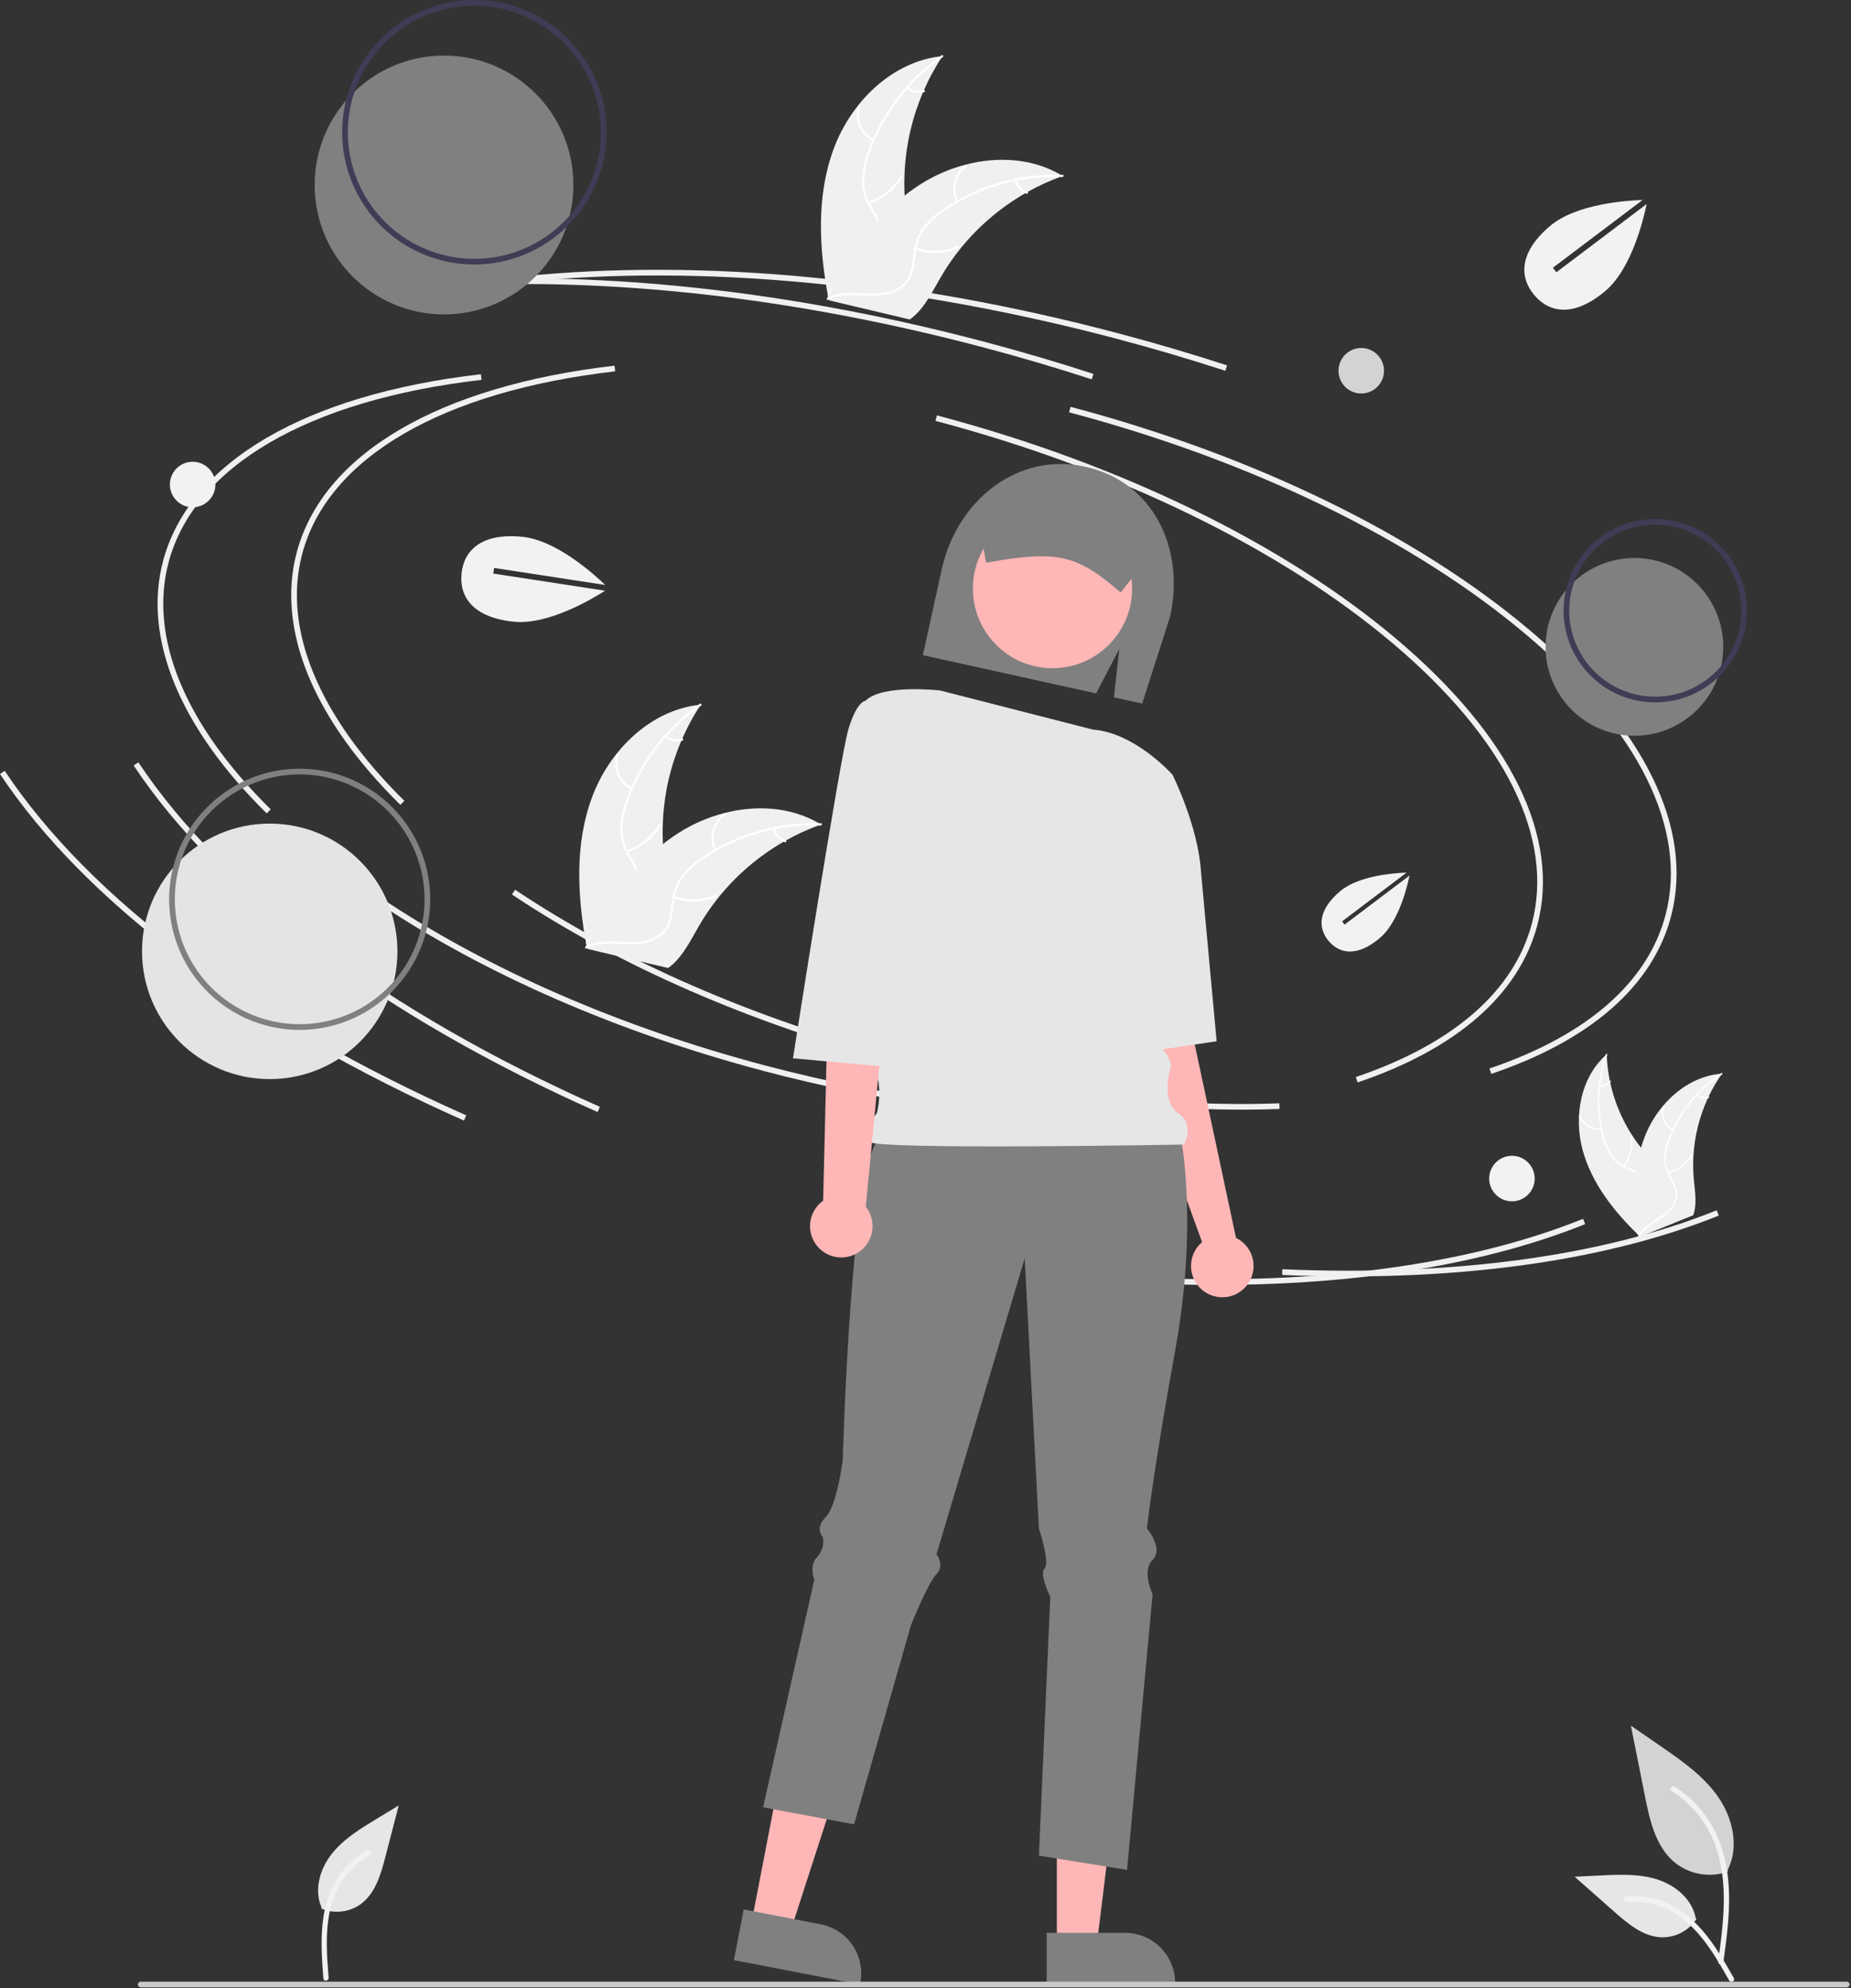 <svg width="651" height="699" viewBox="0 0 651 699" fill="none" xmlns="http://www.w3.org/2000/svg">
<rect x="0" y="0" width="651" height="699" fill="#333333" stroke="none"/>
<g clip-path="url(#clip0_1224:1066)">
<path d="M140.808 282.963C110.142 252.775 97.191 221.282 104.338 194.285C113.51 159.64 154.256 135.686 216.128 128.564L216.357 130.552C155.345 137.573 115.221 160.99 106.271 194.796C99.316 221.07 112.079 251.875 142.211 281.539L140.808 282.963Z" fill="#F0F0F0"/>
<path d="M436.679 390.122C398.406 390.122 356.816 384.434 315.506 373.498C264.42 359.973 217.58 339.56 180.049 314.463L181.16 312.801C218.51 337.776 265.143 358.096 316.018 371.564C361.992 383.736 408.312 389.375 449.951 387.887L450.023 389.885C445.626 390.043 441.178 390.122 436.679 390.122Z" fill="#F0F0F0"/>
<path d="M524.479 377.544L523.839 375.649C558.068 364.076 579.478 345.433 585.752 321.734C593.728 291.606 576.4 256.646 536.962 223.291C497.322 189.767 440.161 161.951 376.006 144.967L376.518 143.033C440.953 160.092 498.393 188.052 538.253 221.764C578.314 255.645 595.87 291.33 587.686 322.246C581.231 346.625 559.375 365.746 524.479 377.544Z" fill="#F0F0F0"/>
<path d="M210.173 390.956C134.97 357.603 77.02 314.331 47 269.11L48.666 268.004C78.479 312.911 136.125 355.927 210.984 389.128L210.173 390.956Z" fill="#F0F0F0"/>
<path d="M474.582 448.739C466.825 448.739 458.936 448.566 450.914 448.22L451 446.222C510.864 448.813 563.684 441.649 603.758 425.5L604.506 427.355C569.548 441.441 524.991 448.739 474.582 448.739Z" fill="#F0F0F0"/>
<path d="M430.948 130.358C418.519 126.311 405.733 122.543 392.948 119.158C319.375 99.68 247.051 92.765 183.793 99.163L183.592 97.173C247.085 90.754 319.657 97.686 393.46 117.224C406.281 120.619 419.103 124.398 431.567 128.456L430.948 130.358Z" fill="#F0F0F0"/>
<path d="M93.808 285.963C63.142 255.775 50.191 224.282 57.338 197.285C66.51 162.64 107.256 138.686 169.128 131.564L169.357 133.552C108.345 140.573 68.221 163.99 59.271 197.796C52.316 224.07 65.079 254.875 95.211 284.539L93.808 285.963Z" fill="#F0F0F0"/>
<path d="M389.679 393.122C351.406 393.122 309.816 387.434 268.506 376.498C217.42 362.973 170.58 342.56 133.049 317.463L134.16 315.801C171.51 340.776 218.143 361.096 269.018 374.564C314.992 386.736 361.312 392.375 402.951 390.887L403.023 392.885C398.626 393.043 394.178 393.122 389.679 393.122Z" fill="#F0F0F0"/>
<path d="M477.479 380.544L476.839 378.649C511.068 367.076 532.478 348.433 538.752 324.734C546.728 294.606 529.4 259.646 489.962 226.291C450.322 192.767 393.161 164.951 329.006 147.967L329.518 146.033C393.953 163.092 451.393 191.052 491.253 224.764C531.314 258.645 548.87 294.33 540.686 325.246C534.231 349.625 512.375 368.746 477.479 380.544Z" fill="#F0F0F0"/>
<path d="M163.173 393.956C87.97 360.603 30.02 317.331 0 272.11L1.666 271.004C31.479 315.911 89.124 358.927 163.984 392.128L163.173 393.956Z" fill="#F0F0F0"/>
<path d="M427.582 451.739C419.825 451.739 411.936 451.566 403.914 451.22L404 449.222C463.864 451.813 516.684 444.649 556.758 428.5L557.506 430.355C522.548 444.441 477.991 451.739 427.582 451.739Z" fill="#F0F0F0"/>
<path d="M383.948 133.358C371.519 129.311 358.733 125.543 345.948 122.158C272.375 102.681 200.051 95.765 136.793 102.163L136.592 100.173C200.085 93.754 272.657 100.686 346.46 120.224C359.281 123.619 372.103 127.398 384.567 131.456L383.948 133.358Z" fill="#F0F0F0"/>
<path d="M396.385 313.383L413.385 311.383L419.385 363.383L434.704 435.191C436.834 436.229 438.573 437.927 439.66 440.033C440.747 442.139 441.126 444.539 440.738 446.877C440.351 449.215 439.219 451.366 437.511 453.009C435.803 454.651 433.609 455.698 431.258 455.994C428.907 456.29 426.523 455.818 424.461 454.649C422.399 453.48 420.77 451.677 419.816 449.507C418.862 447.338 418.635 444.918 419.167 442.609C419.699 440.299 420.963 438.224 422.771 436.691L407.385 394.383L396.385 313.383Z" fill="#FFB6B6"/>
<path d="M371.69 684.097H385.695L392.359 630.072H371.688L371.69 684.097Z" fill="#FFB6B6"/>
<path d="M368.117 697.67H413.279V697.099C413.279 692.438 411.427 687.967 408.131 684.671C404.834 681.374 400.364 679.522 395.702 679.521H368.117V697.67Z" fill="#808080"/>
<path d="M264.199 676.458L277.951 679.113L294.739 627.333L274.439 623.414L264.199 676.458Z" fill="#FFB6B6"/>
<path d="M258.121 689.11L302.464 697.673L302.572 697.112C303.456 692.535 302.485 687.794 299.874 683.932C297.262 680.07 293.223 677.404 288.646 676.519L261.563 671.289L258.121 689.11Z" fill="#808080"/>
<path d="M393.652 228.169L385.514 243.783L324.562 230.34L331.24 200.067C336.525 176.105 357.712 158.8 381.674 164.085C405.636 169.37 416.816 192.79 411.531 216.752L401.708 247.352L391.771 245.16L393.652 228.169Z" fill="#808080"/>
<path d="M415.385 400.383C415.385 400.383 421.385 430.383 413.385 474.383C405.385 518.383 403.385 537.383 403.385 537.383C403.385 537.383 409.385 544.383 405.385 548.383C401.385 552.383 405.385 560.383 405.385 560.383L396.385 657.383L365.385 652.383L369.385 561.383C369.385 561.383 365.385 553.383 367.385 551.383C369.385 549.383 365.385 537.383 365.385 537.383L360.385 442.383L329.385 546.383C329.385 546.383 332.385 550.383 329.385 553.383C326.385 556.383 320.385 571.383 320.385 571.383L300.385 641.383L268.385 635.383L286.385 555.383C286.385 555.383 284.385 550.383 287.385 547.383C288.26 546.466 288.899 545.349 289.247 544.13C289.596 542.911 289.643 541.625 289.385 540.383C289.385 540.383 286.385 537.383 290.385 533.383C294.385 529.383 296.385 513.383 296.385 513.383C296.385 513.383 299.385 406.383 309.385 400.383C319.385 394.383 415.385 400.383 415.385 400.383Z" fill="#808080"/>
<path d="M370.168 234.922C385.632 234.922 398.168 222.386 398.168 206.922C398.168 191.458 385.632 178.922 370.168 178.922C354.704 178.922 342.168 191.458 342.168 206.922C342.168 222.386 354.704 234.922 370.168 234.922Z" fill="#FFB6B6"/>
<path d="M330.709 242.763C330.709 242.763 310.385 240.382 304.385 246.382L310.385 367.382C310.385 367.382 306.385 370.382 308.385 377.382C309.546 381.976 309.546 386.788 308.385 391.382C308.385 391.382 302.385 398.382 305.385 401.382C308.385 404.382 416.385 402.382 416.385 402.382C416.385 402.382 420.385 395.382 414.385 391.382C408.385 387.382 411.385 376.382 411.385 376.382C411.385 376.382 413.385 373.382 408.385 368.382C403.385 363.382 399.385 322.382 399.385 322.382L412.385 272.382C412.385 272.382 399.299 257.611 384.342 256.497L330.709 242.763Z" fill="#E6E6E6"/>
<path d="M396.89 273.069L412.383 272.381C412.383 272.381 421.383 290.381 422.383 306.381L427.89 366.069L392.383 371.381L396.89 273.069Z" fill="#E6E6E6"/>
<path d="M394.156 208.311L404.556 194.929C405.17 192.111 404.643 189.166 403.091 186.736C401.539 184.305 399.088 182.588 396.274 181.96L356.982 173.293C354.165 172.679 351.219 173.206 348.789 174.758C346.358 176.31 344.641 178.761 344.012 181.575L343.99 181.675L346.804 197.834L347.298 197.746C371.683 193.398 378.629 194.928 393.757 207.972L394.156 208.311Z" fill="#808080"/>
<path d="M289.509 422.123L291.384 343.383L293.384 287.383L317.384 290.383L304.495 424.228C305.85 425.93 306.671 427.995 306.852 430.163C307.034 432.331 306.568 434.504 305.515 436.408C304.462 438.311 302.867 439.86 300.934 440.857C299 441.855 296.814 442.256 294.653 442.011C292.491 441.767 290.45 440.886 288.789 439.482C287.127 438.077 285.92 436.211 285.319 434.12C284.718 432.029 284.75 429.807 285.412 427.735C286.074 425.662 287.335 423.833 289.037 422.477C289.191 422.354 289.348 422.236 289.509 422.122V422.123Z" fill="#FFB6B6"/>
<path d="M321.892 248.069L304.385 246.381C304.385 246.381 301.385 246.381 298.385 256.381C295.385 266.381 278.893 372.069 278.893 372.069L315.386 375.381L321.892 248.069Z" fill="#E6E6E6"/>
<path d="M156.166 110.533C181.294 110.533 201.664 90.163 201.664 65.035C201.664 39.907 181.294 19.537 156.166 19.537C131.038 19.537 110.668 39.907 110.668 65.035C110.668 90.163 131.038 110.533 156.166 110.533Z" fill="#808080"/>
<path d="M166.838 92.996C157.642 92.996 148.652 90.269 141.005 85.16C133.358 80.05 127.399 72.788 123.879 64.292C120.36 55.796 119.439 46.447 121.233 37.427C123.027 28.407 127.456 20.122 133.959 13.619C140.462 7.116 148.747 2.688 157.767 0.893C166.786 -0.901 176.136 0.02 184.632 3.539C193.128 7.059 200.39 13.019 205.5 20.665C210.609 28.312 213.336 37.302 213.336 46.498C213.322 58.826 208.419 70.645 199.702 79.362C190.985 88.079 179.166 92.982 166.838 92.996V92.996ZM166.838 2C158.037 2 149.434 4.61 142.116 9.499C134.799 14.389 129.095 21.338 125.727 29.469C122.359 37.6 121.478 46.547 123.195 55.179C124.912 63.811 129.15 71.74 135.373 77.963C141.596 84.186 149.525 88.424 158.157 90.141C166.789 91.858 175.736 90.977 183.867 87.609C191.998 84.241 198.947 78.537 203.837 71.22C208.726 63.902 211.336 55.299 211.336 46.498C211.323 34.701 206.63 23.39 198.288 15.048C189.946 6.706 178.635 2.013 166.838 2Z" fill="#3F3D56"/>
<path d="M574.83 258.664C592.086 258.664 606.074 244.675 606.074 227.42C606.074 210.164 592.086 196.176 574.83 196.176C557.574 196.176 543.586 210.164 543.586 227.42C543.586 244.675 557.574 258.664 574.83 258.664Z" fill="#808080"/>
<path d="M582.158 246.936C575.781 246.936 569.547 245.044 564.244 241.501C558.942 237.958 554.809 232.923 552.368 227.031C549.928 221.139 549.29 214.656 550.534 208.401C551.778 202.146 554.849 196.401 559.358 191.891C563.868 187.382 569.613 184.311 575.868 183.067C582.122 181.823 588.606 182.461 594.498 184.902C600.389 187.342 605.425 191.475 608.968 196.778C612.511 202.08 614.402 208.314 614.402 214.691C614.393 223.24 610.992 231.436 604.948 237.481C598.903 243.526 590.707 246.926 582.158 246.936ZM582.158 184.447C576.176 184.447 570.329 186.221 565.355 189.544C560.382 192.868 556.505 197.591 554.216 203.117C551.927 208.644 551.328 214.725 552.495 220.592C553.662 226.459 556.543 231.848 560.772 236.077C565.002 240.307 570.391 243.187 576.258 244.354C582.125 245.521 588.206 244.922 593.732 242.633C599.259 240.344 603.982 236.468 607.305 231.494C610.629 226.521 612.402 220.673 612.402 214.691C612.393 206.673 609.204 198.985 603.534 193.316C597.864 187.646 590.177 184.456 582.158 184.447V184.447Z" fill="#3F3D56"/>
<path d="M649.502 698.685H49.502C49.237 698.685 48.982 698.579 48.795 698.392C48.607 698.204 48.502 697.95 48.502 697.685C48.502 697.419 48.607 697.165 48.795 696.977C48.982 696.79 49.237 696.685 49.502 696.685H649.502C649.767 696.685 650.022 696.79 650.209 696.977C650.397 697.165 650.502 697.419 650.502 697.685C650.502 697.95 650.397 698.204 650.209 698.392C650.022 698.579 649.767 698.685 649.502 698.685Z" fill="#CACACA"/>
<path d="M607.698 658.012C604.543 659.121 601.155 659.399 597.861 658.818C594.567 658.238 591.478 656.819 588.892 654.699C582.305 649.171 580.24 640.062 578.56 631.629L573.59 606.684L583.995 613.849C591.478 619.001 599.129 624.319 604.311 631.782C609.493 639.245 611.754 649.433 607.591 657.509" fill="#D3D3D3"/>
<path d="M606.093 689.948C607.403 680.406 608.75 670.742 607.831 661.098C607.015 652.533 604.402 644.168 599.082 637.309C596.258 633.675 592.822 630.562 588.929 628.109C587.914 627.468 586.979 629.077 587.99 629.715C594.727 633.973 599.937 640.261 602.871 647.671C606.111 655.912 606.631 664.895 606.071 673.649C605.733 678.943 605.018 684.202 604.297 689.455C604.24 689.693 604.275 689.943 604.396 690.155C604.517 690.368 604.713 690.526 604.947 690.599C605.184 690.663 605.438 690.631 605.652 690.509C605.866 690.387 606.024 690.186 606.091 689.949L606.093 689.948Z" fill="#F2F2F2"/>
<path d="M596.665 674.638C595.312 676.695 593.452 678.369 591.264 679.498C589.076 680.627 586.634 681.174 584.174 681.085C577.851 680.785 572.579 676.372 567.834 672.185L553.799 659.789L563.088 659.345C569.768 659.025 576.621 658.727 582.988 660.787C589.355 662.847 595.219 667.805 596.382 674.387" fill="#E6E6E6"/>
<path d="M609.795 695.434C603.495 684.278 596.177 671.879 583.11 667.916C579.476 666.818 575.667 666.425 571.886 666.757C570.694 666.857 570.992 668.697 572.186 668.594C578.523 668.068 584.849 669.742 590.098 673.333C595.149 676.771 599.081 681.55 602.409 686.619C604.448 689.719 606.274 692.96 608.1 696.192C608.679 697.224 610.385 696.479 609.795 695.434Z" fill="#F2F2F2"/>
<path d="M112.999 670.999C115.271 671.948 117.749 672.295 120.194 672.008C122.64 671.72 124.97 670.808 126.96 669.359C132.034 665.575 133.936 658.969 135.53 652.844L140.236 634.723L132.287 639.549C126.57 643.019 120.722 646.604 116.595 651.872C112.469 657.141 110.381 664.523 113.101 670.637" fill="#E6E6E6"/>
<path d="M113.743 695.58C112.727 682.809 111.861 668.437 120.478 657.845C122.876 654.902 125.815 652.446 129.135 650.607C130.18 650.023 130.961 651.715 129.914 652.298C124.365 655.406 120.057 660.33 117.714 666.243C115.449 671.917 114.862 678.078 114.937 684.142C114.981 687.852 115.279 691.56 115.573 695.26C115.669 696.44 113.837 696.776 113.743 695.58Z" fill="#F2F2F2"/>
<path d="M94.864 379.373C119.669 379.373 139.777 359.265 139.777 334.46C139.777 309.655 119.669 289.547 94.864 289.547C70.059 289.547 49.951 309.655 49.951 334.46C49.951 359.265 70.059 379.373 94.864 379.373Z" fill="#E4E4E4"/>
<path d="M105.401 362.076C96.32 362.076 87.443 359.383 79.893 354.338C72.343 349.293 66.458 342.122 62.983 333.733C59.508 325.343 58.599 316.112 60.37 307.205C62.142 298.299 66.515 290.118 72.936 283.697C79.357 277.276 87.538 272.904 96.444 271.132C105.35 269.361 114.582 270.27 122.971 273.745C131.361 277.22 138.531 283.105 143.576 290.655C148.621 298.206 151.314 307.082 151.314 316.163C151.3 328.336 146.459 340.006 137.851 348.613C129.244 357.22 117.574 362.062 105.401 362.076V362.076ZM105.401 272.25C96.716 272.25 88.226 274.826 81.004 279.651C73.783 284.476 68.154 291.334 64.831 299.358C61.507 307.382 60.638 316.212 62.332 324.73C64.026 333.248 68.209 341.073 74.35 347.214C80.491 353.355 88.316 357.538 96.834 359.232C105.352 360.926 114.182 360.057 122.206 356.733C130.23 353.409 137.088 347.781 141.913 340.56C146.738 333.338 149.314 324.848 149.314 316.163C149.301 304.521 144.67 293.359 136.438 285.126C128.205 276.894 117.043 272.263 105.401 272.25V272.25Z" fill="#808080"/>
<path d="M67.752 178.342C72.17 178.342 75.752 174.76 75.752 170.342C75.752 165.924 72.17 162.342 67.752 162.342C63.334 162.342 59.752 165.924 59.752 170.342C59.752 174.76 63.334 178.342 67.752 178.342Z" fill="#F2F2F2"/>
<path d="M478.752 138.342C483.17 138.342 486.752 134.76 486.752 130.342C486.752 125.924 483.17 122.342 478.752 122.342C474.334 122.342 470.752 125.924 470.752 130.342C470.752 134.76 474.334 138.342 478.752 138.342Z" fill="#D3D3D3"/>
<path d="M531.752 422.342C536.17 422.342 539.752 418.76 539.752 414.342C539.752 409.924 536.17 406.342 531.752 406.342C527.334 406.342 523.752 409.924 523.752 414.342C523.752 418.76 527.334 422.342 531.752 422.342Z" fill="#F2F2F2"/>
<path d="M173.479 201.644L173.783 199.667L212.855 205.661C208.873 201.817 195.687 189.93 183.728 188.724C169.441 187.285 163.156 193.4 162.325 201.643C161.494 209.886 166.433 217.133 180.72 218.573C192.83 219.794 208.362 210.53 212.815 207.679L173.479 201.644Z" fill="#F2F2F2"/>
<path d="M547.367 95.728L546.161 94.132L577.706 70.309C572.174 70.482 554.459 71.642 545.255 79.373C534.26 88.608 534.259 97.378 539.587 103.722C544.915 110.065 553.554 111.58 564.549 102.345C573.87 94.516 578.062 76.924 579.124 71.744L547.367 95.728Z" fill="#F2F2F2"/>
<path d="M472.885 325.065L472.018 323.917L494.712 306.777C490.732 306.902 477.987 307.737 471.365 313.298C463.455 319.943 463.455 326.252 467.288 330.816C471.121 335.38 477.336 336.47 485.247 329.825C491.952 324.193 494.968 311.537 495.732 307.81L472.885 325.065Z" fill="#F2F2F2"/>
<path d="M293.231 52.252C299.38 35.72 313.907 21.436 331.463 19.736C320.908 35.752 316.359 54.986 318.619 74.033C319.518 81.376 321.282 89.449 317.323 95.698C314.861 99.587 310.52 101.981 306.046 103.061C301.572 104.141 296.91 104.058 292.307 103.968L291.277 104.477C288.041 87.138 287.082 68.784 293.231 52.252Z" fill="#F0F0F0"/>
<path d="M331.547 20.096C319.579 28.457 310.549 40.377 305.741 54.162C304.653 57.111 304.037 60.213 303.916 63.354C303.896 66.418 304.697 69.431 306.236 72.08C307.621 74.579 309.327 76.975 310.08 79.768C310.444 81.203 310.501 82.698 310.247 84.157C309.993 85.615 309.433 87.004 308.605 88.231C306.62 91.342 303.636 93.555 300.642 95.617C297.319 97.907 293.83 100.232 291.796 103.829C291.55 104.265 290.888 103.857 291.134 103.422C294.672 97.164 302.098 94.891 306.641 89.575C308.76 87.094 310.145 83.96 309.49 80.657C308.917 77.769 307.16 75.297 305.736 72.778C304.197 70.216 303.309 67.316 303.149 64.331C303.111 61.194 303.606 58.073 304.615 55.102C306.778 48.377 309.986 42.035 314.12 36.306C318.802 29.742 324.572 24.028 331.181 19.41C331.59 19.124 331.954 19.812 331.547 20.096V20.096Z" fill="white"/>
<path d="M307.029 49.633C304.825 48.512 303.092 46.645 302.139 44.364C301.185 42.084 301.073 39.538 301.823 37.183C301.976 36.707 302.723 36.923 302.57 37.399C301.868 39.592 301.972 41.962 302.864 44.084C303.757 46.206 305.378 47.939 307.436 48.971C307.883 49.195 307.473 49.856 307.029 49.633Z" fill="white"/>
<path d="M305.368 70.907C310.186 69.385 314.254 66.103 316.76 61.715C317.008 61.28 317.67 61.688 317.423 62.122C314.806 66.684 310.566 70.091 305.548 71.663C305.07 71.813 304.892 71.056 305.368 70.907V70.907Z" fill="white"/>
<path d="M319.336 30.625C320.098 31.236 321 31.649 321.961 31.825C322.922 32.002 323.911 31.937 324.841 31.636C325.317 31.481 325.495 32.238 325.021 32.392C323.993 32.72 322.9 32.79 321.838 32.598C320.776 32.405 319.777 31.955 318.929 31.287C318.843 31.231 318.783 31.145 318.759 31.045C318.735 30.946 318.75 30.841 318.801 30.753C318.855 30.665 318.942 30.603 319.042 30.579C319.142 30.555 319.248 30.572 319.336 30.625V30.625Z" fill="white"/>
<path d="M373.78 61.877C373.485 61.982 373.19 62.088 372.894 62.2C368.941 63.64 365.111 65.399 361.442 67.459C361.156 67.614 360.868 67.775 360.587 67.938C351.801 72.996 344.031 79.641 337.672 87.536C335.144 90.68 332.859 94.011 330.837 97.502C328.044 102.322 325.399 107.771 321.298 111.284C320.874 111.656 320.428 112 319.962 112.316L291.977 105.695C291.921 105.648 291.864 105.607 291.807 105.56L290.678 105.347C290.769 105.159 290.869 104.967 290.96 104.78C291.013 104.671 291.072 104.563 291.125 104.455C291.162 104.382 291.2 104.31 291.229 104.243C291.241 104.219 291.254 104.195 291.265 104.177C291.294 104.11 291.328 104.051 291.356 103.99C291.908 102.914 292.467 101.839 293.036 100.767C293.037 100.761 293.037 100.761 293.045 100.756C297.298 92.543 302.51 84.864 308.572 77.879C308.755 77.673 308.94 77.46 309.137 77.257C311.905 74.186 314.92 71.346 318.152 68.765C319.925 67.358 321.769 66.041 323.676 64.82C328.61 61.675 334.008 59.326 339.671 57.858C350.962 54.934 363.062 55.653 373.023 61.428C373.278 61.576 373.526 61.722 373.78 61.877Z" fill="#F0F0F0"/>
<path d="M373.632 62.217C359.042 61.687 344.656 65.768 332.517 73.88C329.873 75.58 327.514 77.686 325.525 80.12C323.665 82.555 322.491 85.443 322.124 88.484C321.725 91.314 321.645 94.254 320.565 96.937C319.992 98.302 319.137 99.531 318.056 100.542C316.975 101.554 315.692 102.325 314.292 102.806C310.834 104.095 307.119 104.065 303.487 103.909C299.455 103.737 295.269 103.493 291.48 105.141C291.021 105.34 290.738 104.616 291.196 104.417C297.789 101.55 305.087 104.206 311.914 102.697C315.1 101.992 318.093 100.324 319.559 97.292C320.84 94.641 320.925 91.609 321.305 88.741C321.619 85.768 322.656 82.918 324.326 80.439C326.184 77.91 328.458 75.717 331.052 73.952C336.828 69.885 343.208 66.752 349.958 64.668C357.648 62.246 365.695 61.157 373.752 61.449C374.251 61.467 374.127 62.235 373.632 62.217L373.632 62.217Z" fill="white"/>
<path d="M336.273 71.038C335.189 68.817 334.929 66.282 335.541 63.887C336.153 61.492 337.596 59.392 339.613 57.963C340.022 57.675 340.488 58.297 340.079 58.585C338.198 59.913 336.854 61.869 336.289 64.1C335.724 66.332 335.975 68.692 336.997 70.754C337.219 71.203 336.494 71.484 336.273 71.038V71.038Z" fill="white"/>
<path d="M322.137 87.024C326.901 88.71 332.125 88.538 336.767 86.544C337.227 86.346 337.51 87.07 337.051 87.267C332.216 89.334 326.779 89.502 321.826 87.736C321.354 87.568 321.667 86.856 322.137 87.024Z" fill="white"/>
<path d="M357.542 63.27C357.782 64.217 358.254 65.089 358.915 65.808C359.576 66.528 360.406 67.072 361.329 67.392C361.803 67.554 361.488 68.266 361.018 68.104C359.999 67.746 359.084 67.144 358.352 66.351C357.62 65.558 357.093 64.597 356.818 63.553C356.784 63.457 356.788 63.352 356.829 63.258C356.869 63.164 356.944 63.09 357.038 63.05C357.134 63.013 357.241 63.015 357.335 63.056C357.43 63.097 357.504 63.174 357.542 63.27H357.542Z" fill="white"/>
<path d="M208.231 280.252C214.38 263.72 228.907 249.435 246.463 247.736C235.909 263.752 231.359 282.986 233.619 302.033C234.518 309.376 236.282 317.449 232.324 323.698C229.861 327.587 225.52 329.981 221.046 331.061C216.572 332.141 211.91 332.058 207.307 331.968L206.277 332.477C203.041 315.138 202.082 296.784 208.231 280.252Z" fill="#F0F0F0"/>
<path d="M246.547 248.096C234.579 256.457 225.549 268.377 220.741 282.162C219.653 285.111 219.037 288.213 218.916 291.354C218.896 294.418 219.697 297.431 221.236 300.08C222.621 302.579 224.327 304.975 225.08 307.768C225.444 309.203 225.501 310.698 225.247 312.157C224.993 313.616 224.433 315.004 223.605 316.231C221.62 319.342 218.636 321.555 215.642 323.617C212.318 325.907 208.83 328.232 206.796 331.829C206.55 332.265 205.888 331.857 206.134 331.422C209.672 325.164 217.098 322.891 221.641 317.575C223.76 315.094 225.145 311.96 224.49 308.657C223.917 305.769 222.16 303.297 220.736 300.778C219.197 298.216 218.309 295.315 218.149 292.331C218.111 289.193 218.606 286.073 219.615 283.102C221.778 276.377 224.986 270.034 229.12 264.306C233.802 257.742 239.572 252.028 246.181 247.41C246.59 247.124 246.953 247.812 246.547 248.096V248.096Z" fill="white"/>
<path d="M222.029 277.633C219.825 276.512 218.092 274.645 217.139 272.364C216.185 270.084 216.073 267.538 216.823 265.183C216.976 264.707 217.723 264.923 217.57 265.399C216.868 267.592 216.972 269.963 217.864 272.084C218.757 274.206 220.378 275.939 222.436 276.971C222.883 277.195 222.473 277.856 222.029 277.633Z" fill="white"/>
<path d="M220.368 298.907C225.186 297.385 229.254 294.103 231.76 289.715C232.008 289.28 232.67 289.688 232.423 290.122C229.806 294.684 225.566 298.091 220.548 299.663C220.07 299.813 219.892 299.056 220.368 298.907Z" fill="white"/>
<path d="M234.336 258.625C235.098 259.236 236 259.649 236.961 259.825C237.922 260.002 238.911 259.937 239.841 259.636C240.317 259.481 240.495 260.238 240.021 260.393C238.993 260.72 237.9 260.79 236.838 260.598C235.775 260.405 234.777 259.955 233.929 259.287C233.843 259.231 233.783 259.145 233.759 259.045C233.735 258.946 233.75 258.841 233.801 258.753C233.855 258.665 233.942 258.603 234.042 258.579C234.142 258.555 234.248 258.572 234.336 258.625Z" fill="white"/>
<path d="M288.78 289.877C288.485 289.982 288.19 290.088 287.894 290.2C283.941 291.64 280.111 293.399 276.442 295.459C276.156 295.614 275.868 295.775 275.587 295.938C266.801 300.996 259.031 307.641 252.672 315.536C250.144 318.68 247.859 322.011 245.837 325.502C243.044 330.322 240.399 335.771 236.298 339.284C235.874 339.656 235.428 340 234.962 340.316L206.977 333.695C206.921 333.648 206.863 333.607 206.807 333.56L205.678 333.347C205.769 333.159 205.869 332.967 205.96 332.78C206.013 332.671 206.072 332.563 206.125 332.454C206.162 332.382 206.199 332.31 206.229 332.243C206.241 332.219 206.254 332.195 206.264 332.177C206.294 332.11 206.328 332.051 206.356 331.99C206.908 330.914 207.467 329.839 208.036 328.767C208.037 328.761 208.037 328.761 208.045 328.756C212.298 320.543 217.51 312.864 223.572 305.879C223.755 305.673 223.94 305.46 224.137 305.258C226.905 302.186 229.92 299.345 233.151 296.765C234.925 295.358 236.769 294.041 238.676 292.82C243.61 289.675 249.008 287.326 254.671 285.858C265.962 282.934 278.062 283.653 288.023 289.428C288.278 289.576 288.526 289.723 288.78 289.877Z" fill="#F0F0F0"/>
<path d="M288.632 290.217C274.042 289.687 259.656 293.768 247.517 301.88C244.873 303.58 242.514 305.686 240.525 308.12C238.665 310.555 237.491 313.443 237.124 316.484C236.725 319.314 236.645 322.254 235.565 324.937C234.992 326.302 234.137 327.531 233.056 328.542C231.975 329.554 230.692 330.325 229.292 330.806C225.834 332.095 222.119 332.065 218.487 331.909C214.455 331.737 210.269 331.493 206.48 333.141C206.021 333.34 205.738 332.616 206.196 332.417C212.789 329.55 220.087 332.206 226.914 330.697C230.1 329.992 233.093 328.324 234.559 325.292C235.84 322.641 235.925 319.609 236.304 316.741C236.619 313.768 237.656 310.918 239.326 308.439C241.184 305.91 243.458 303.717 246.052 301.952C251.828 297.886 258.208 294.752 264.958 292.668C272.648 290.246 280.695 289.157 288.752 289.449C289.251 289.467 289.127 290.235 288.632 290.217L288.632 290.217Z" fill="white"/>
<path d="M251.273 299.038C250.189 296.816 249.929 294.282 250.541 291.887C251.153 289.492 252.596 287.392 254.613 285.963C255.022 285.675 255.488 286.297 255.079 286.585C253.198 287.913 251.854 289.869 251.289 292.1C250.724 294.332 250.975 296.692 251.997 298.754C252.219 299.203 251.494 299.484 251.273 299.038V299.038Z" fill="white"/>
<path d="M237.137 315.024C241.901 316.71 247.125 316.538 251.767 314.544C252.227 314.346 252.51 315.07 252.051 315.268C247.216 317.334 241.779 317.502 236.826 315.736C236.354 315.568 236.667 314.856 237.137 315.024V315.024Z" fill="white"/>
<path d="M272.542 291.27C272.782 292.217 273.254 293.089 273.915 293.809C274.576 294.528 275.406 295.072 276.329 295.392C276.803 295.554 276.488 296.266 276.018 296.104C274.999 295.746 274.084 295.144 273.352 294.351C272.62 293.558 272.093 292.597 271.818 291.553C271.784 291.457 271.788 291.352 271.829 291.258C271.869 291.164 271.944 291.09 272.038 291.05C272.134 291.013 272.241 291.015 272.335 291.056C272.43 291.097 272.504 291.174 272.542 291.27H272.542Z" fill="white"/>
<path d="M556.575 404.166C553.437 392.436 555.898 378.627 565.075 370.676C565.534 383.873 570.646 396.482 579.507 406.273C582.938 410.037 587.146 413.865 587.415 418.951C587.431 422.156 586.215 425.244 584.02 427.579C581.835 429.88 579.365 431.891 576.669 433.564L576.294 434.26C567.566 425.817 559.712 415.897 556.575 404.166Z" fill="#F0F0F0"/>
<path d="M565.268 370.845C561.882 380.309 561.565 390.599 564.36 400.253C564.925 402.342 565.816 404.329 566.999 406.141C568.21 407.868 569.86 409.24 571.78 410.114C573.627 410.827 575.38 411.761 577.002 412.897C577.778 413.557 578.406 414.374 578.845 415.294C579.284 416.214 579.523 417.217 579.547 418.236C579.534 420.753 579.015 423.242 578.021 425.555C577.068 428.165 576.037 430.861 576.329 433.691C576.365 434.034 575.831 434.069 575.795 433.726C575.287 428.803 578.549 424.567 578.98 419.773C579.144 418.668 579.053 417.54 578.715 416.475C578.376 415.411 577.798 414.438 577.025 413.631C575.552 412.238 573.581 411.551 571.777 410.705C569.892 409.88 568.238 408.606 566.959 406.994C565.687 405.249 564.721 403.299 564.103 401.23C562.637 396.593 561.909 391.754 561.947 386.891C561.958 381.34 562.92 375.833 564.789 370.606C564.905 370.283 565.383 370.524 565.268 370.845L565.268 370.845Z" fill="white"/>
<path d="M563.275 397.197C561.592 397.446 559.875 397.088 558.43 396.188C556.986 395.288 555.909 393.904 555.391 392.283C555.287 391.955 555.793 391.778 555.896 392.107C556.376 393.617 557.38 394.907 558.726 395.742C560.073 396.577 561.674 396.904 563.24 396.663C563.58 396.611 563.614 397.145 563.275 397.197V397.197Z" fill="white"/>
<path d="M570.824 409.8C572.922 407.025 573.897 403.562 573.555 400.1C573.521 399.757 574.055 399.722 574.089 400.064C574.438 403.668 573.416 407.27 571.226 410.153C571.017 410.427 570.616 410.073 570.824 409.8V409.8Z" fill="white"/>
<path d="M562.607 381.622C563.279 381.661 563.949 381.533 564.559 381.249C565.169 380.965 565.699 380.534 566.101 379.995C566.306 379.718 566.707 380.072 566.503 380.348C566.056 380.941 565.471 381.417 564.798 381.732C564.125 382.047 563.385 382.193 562.643 382.156C562.572 382.158 562.504 382.134 562.451 382.088C562.398 382.041 562.365 381.977 562.358 381.907C562.354 381.836 562.377 381.766 562.424 381.713C562.471 381.66 562.537 381.627 562.607 381.622V381.622Z" fill="white"/>
<path d="M605.625 377.465C605.502 377.642 605.379 377.818 605.257 377.999C603.612 380.383 602.163 382.897 600.925 385.516C600.826 385.717 600.729 385.922 600.636 386.125C597.72 392.466 596.007 399.294 595.584 406.26C595.418 409.032 595.464 411.813 595.72 414.578C596.073 418.397 596.761 422.51 595.859 426.116C595.769 426.494 595.656 426.865 595.52 427.229L577.173 434.666C577.122 434.662 577.074 434.662 577.023 434.658L576.304 434.988C576.281 434.847 576.26 434.699 576.237 434.557C576.223 434.475 576.214 434.391 576.2 434.309C576.192 434.254 576.184 434.199 576.174 434.149C576.171 434.131 576.169 434.112 576.168 434.098C576.157 434.049 576.153 434.002 576.145 433.956C576.025 433.132 575.911 432.306 575.803 431.478C575.801 431.474 575.801 431.474 575.803 431.468C574.917 425.163 574.782 418.775 575.401 412.438C575.422 412.249 575.441 412.056 575.47 411.864C575.8 409.036 576.36 406.24 577.145 403.504C577.58 402.007 578.09 400.533 578.674 399.087C580.19 395.355 582.283 391.885 584.878 388.804C590.05 382.662 597.129 378.243 605.022 377.515C605.224 377.496 605.422 377.479 605.625 377.465Z" fill="#F0F0F0"/>
<path d="M605.678 377.714C597.277 383.231 590.828 391.256 587.248 400.648C586.441 402.656 585.956 404.779 585.81 406.938C585.736 409.046 586.228 411.135 587.235 412.988C588.28 414.669 589.118 416.471 589.729 418.354C589.951 419.349 589.961 420.379 589.757 421.378C589.554 422.377 589.141 423.321 588.547 424.149C587.021 426.151 585.108 427.827 582.922 429.075C580.589 430.585 578.143 432.117 576.672 434.552C576.494 434.847 576.047 434.554 576.225 434.259C578.783 430.022 583.938 428.604 587.169 425.035C587.965 424.252 588.571 423.297 588.942 422.243C589.312 421.189 589.436 420.064 589.305 418.955C588.968 416.956 587.807 415.22 586.877 413.459C585.868 411.665 585.315 409.652 585.264 407.595C585.299 405.435 585.702 403.297 586.454 401.273C588.076 396.688 590.408 392.386 593.366 388.526C596.717 384.101 600.8 380.282 605.439 377.234C605.726 377.046 605.963 377.526 605.678 377.714L605.678 377.714Z" fill="white"/>
<path d="M588.223 397.556C586.728 396.741 585.572 395.422 584.961 393.834C584.35 392.246 584.323 390.492 584.886 388.886C585.001 388.561 585.51 388.724 585.395 389.049C584.869 390.544 584.894 392.178 585.466 393.655C586.038 395.133 587.12 396.358 588.516 397.108C588.819 397.272 588.524 397.718 588.223 397.556V397.556Z" fill="white"/>
<path d="M586.659 412.163C590.005 411.21 592.869 409.032 594.68 406.062C594.86 405.767 595.307 406.061 595.128 406.355C593.238 409.442 590.253 411.703 586.769 412.686C586.436 412.78 586.329 412.256 586.659 412.163V412.163Z" fill="white"/>
<path d="M597.065 384.719C597.578 385.155 598.19 385.456 598.848 385.597C599.506 385.737 600.188 385.712 600.834 385.523C601.165 385.426 601.272 385.95 600.943 386.047C600.229 386.252 599.475 386.279 598.748 386.126C598.021 385.972 597.343 385.643 596.772 385.167C596.714 385.126 596.674 385.066 596.66 384.997C596.646 384.928 596.658 384.856 596.695 384.796C596.734 384.737 596.795 384.696 596.864 384.681C596.934 384.667 597.006 384.68 597.065 384.719V384.719Z" fill="white"/>
</g>
<defs>
<clipPath id="clip0_1224:1066">
<rect width="650.502" height="698.685" fill="white"/>
</clipPath>
</defs>
</svg>

